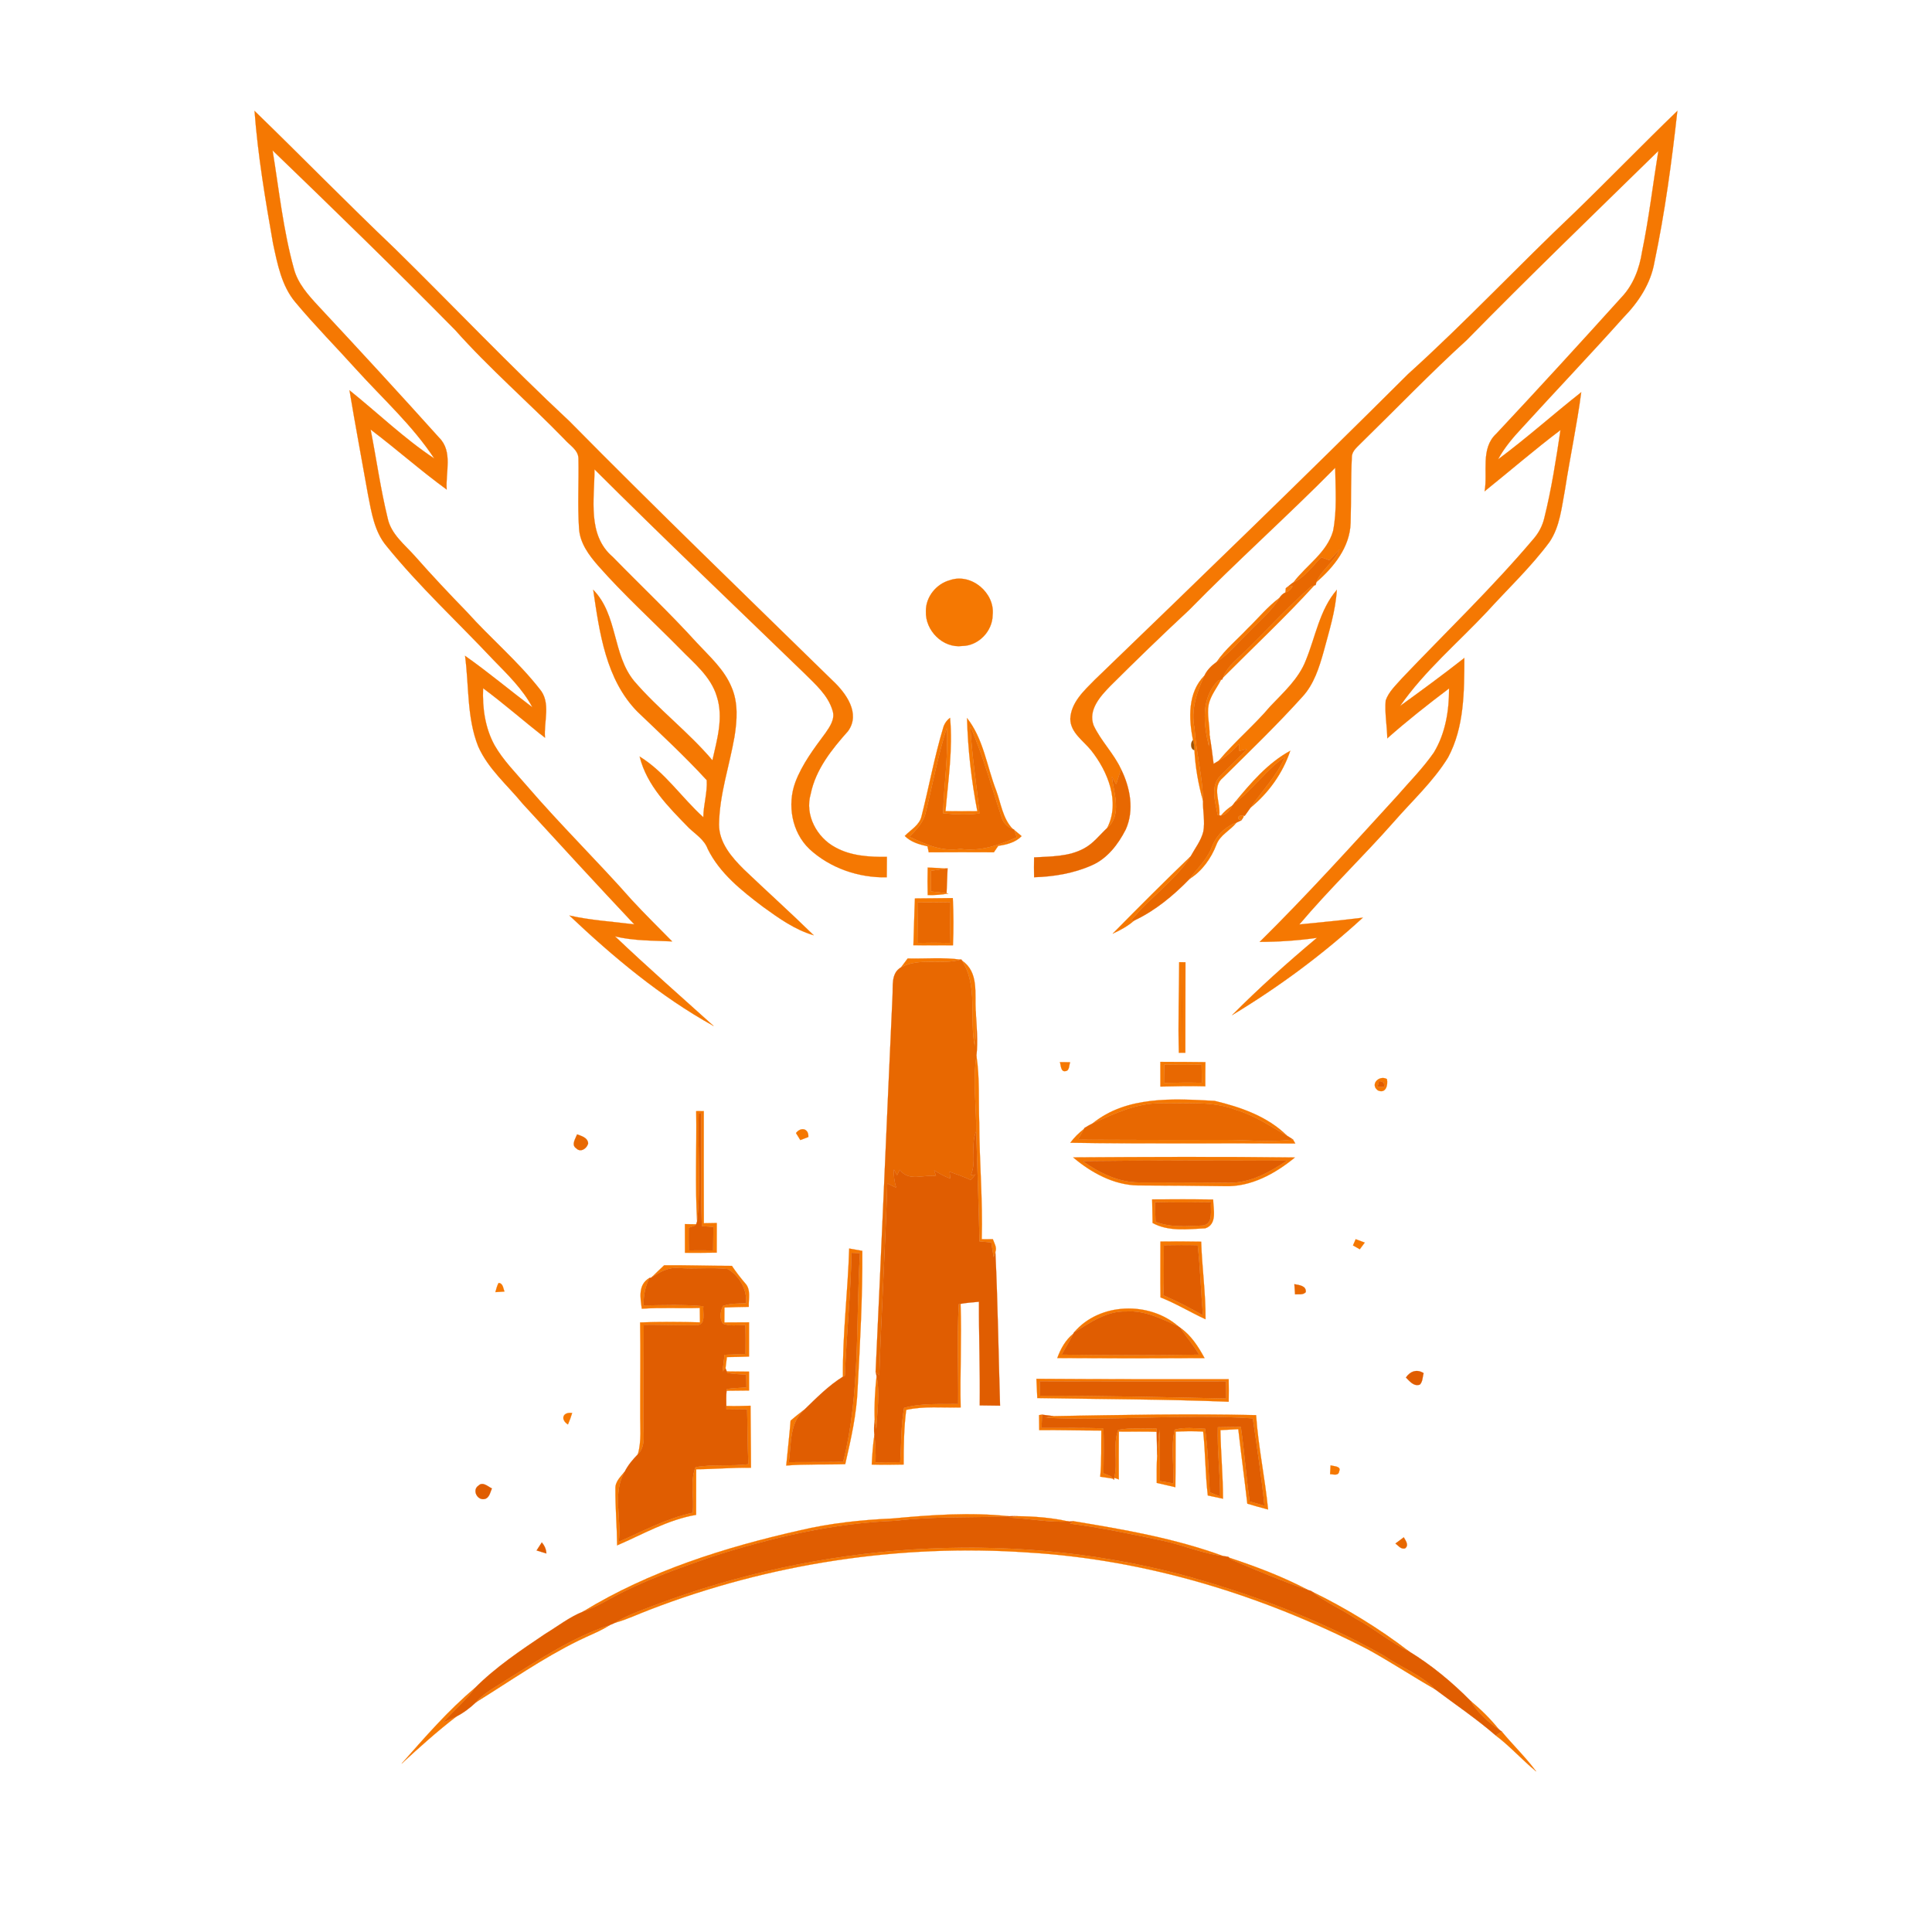 <?xml version="1.0" encoding="UTF-8" ?>
<!DOCTYPE svg PUBLIC "-//W3C//DTD SVG 1.1//EN" "http://www.w3.org/Graphics/SVG/1.1/DTD/svg11.dtd">
<svg width="1024pt" height="1024pt" viewBox="0 0 1024 1024" version="1.1" xmlns="http://www.w3.org/2000/svg">
<g id="#050603ff">
</g>
<g id="#f57802ff">
<path fill="#f57802" stroke="#f57802" stroke-width="0.094" opacity="1.00" d=" M 134.91 58.78 C 159.83 82.96 184.09 107.81 209.25 131.75 C 240.19 162.14 270.05 193.64 301.77 223.23 C 347.63 269.71 394.62 315.06 441.29 360.71 C 448.30 367.25 456.30 378.08 449.48 387.50 C 440.85 397.21 432.33 407.75 429.68 420.84 C 426.43 431.89 432.92 443.95 442.80 449.14 C 451.09 453.73 460.81 454.25 470.08 454.17 C 470.05 457.78 470.03 461.38 470.00 464.99 C 455.09 465.31 439.98 460.14 428.98 449.96 C 419.67 441.06 417.15 426.51 421.54 414.61 C 425.18 404.97 431.47 396.68 437.55 388.48 C 439.90 385.09 442.71 381.02 441.30 376.69 C 438.90 368.42 432.09 362.65 426.23 356.77 C 389.12 320.83 351.67 285.23 315.09 248.75 C 315.12 264.46 311.12 283.59 324.77 295.17 C 339.58 310.37 355.05 324.93 369.31 340.66 C 376.10 347.96 383.90 354.85 387.76 364.28 C 391.33 372.52 390.68 381.79 389.30 390.44 C 386.61 405.94 381.31 421.10 381.10 436.96 C 381.06 446.60 387.78 454.36 394.24 460.77 C 406.51 472.49 419.15 483.84 431.28 495.71 C 421.28 492.80 412.72 486.63 404.38 480.61 C 393.12 472.08 381.48 462.90 375.11 449.94 C 373.31 445.04 368.76 442.26 365.16 438.83 C 354.46 427.87 342.80 416.37 339.03 400.99 C 352.48 409.25 361.21 422.74 372.78 433.15 C 372.84 426.55 375.00 420.07 374.58 413.50 C 362.96 400.84 350.25 389.09 337.83 377.18 C 321.09 360.13 317.74 335.19 314.42 312.61 C 327.47 325.86 324.54 346.85 336.06 360.92 C 348.90 375.92 364.83 387.88 377.60 402.97 C 380.07 391.94 383.55 380.33 379.93 369.13 C 376.76 358.47 367.71 351.40 360.29 343.72 C 345.91 329.12 330.69 315.34 317.13 299.95 C 312.17 294.31 307.33 287.80 306.90 280.01 C 306.08 267.70 306.85 255.35 306.59 243.03 C 306.53 238.42 301.87 235.97 299.19 232.82 C 280.13 213.21 259.37 195.31 241.19 174.85 C 209.45 142.63 177.02 111.10 144.47 79.71 C 147.88 100.64 150.08 121.85 155.74 142.34 C 157.78 150.22 163.36 156.41 168.76 162.23 C 190.31 185.34 211.73 208.58 232.84 232.08 C 240.09 239.34 236.10 250.40 236.76 259.47 C 222.91 249.42 210.11 237.97 196.44 227.67 C 199.50 243.26 201.67 259.04 205.43 274.48 C 207.18 283.14 214.53 288.64 220.06 294.91 C 228.94 305.00 238.17 314.78 247.54 324.42 C 260.00 338.30 274.40 350.38 285.93 365.07 C 292.23 372.30 288.12 382.43 288.86 391.01 C 277.83 382.37 267.30 373.12 256.05 364.76 C 255.62 375.08 257.08 385.77 262.10 394.94 C 266.69 402.99 273.33 409.59 279.32 416.60 C 297.17 437.37 316.79 456.52 334.90 477.06 C 341.82 484.55 349.11 491.70 356.25 498.97 C 346.15 498.46 335.86 498.73 325.98 496.28 C 343.04 512.51 360.74 528.05 378.23 543.80 C 350.06 528.19 325.15 507.32 301.82 485.26 C 313.12 487.80 324.72 488.47 336.18 489.94 C 316.29 468.80 296.64 447.41 277.03 426.00 C 268.93 416.11 258.72 407.52 253.46 395.62 C 247.39 380.35 248.64 363.61 246.49 347.60 C 258.75 356.21 270.22 365.87 282.17 374.88 C 277.01 365.13 268.96 357.44 261.36 349.61 C 242.47 329.53 222.12 310.76 204.76 289.29 C 198.40 281.64 196.90 271.52 195.03 262.07 C 191.78 243.67 188.30 225.30 185.24 206.87 C 200.24 218.87 214.13 232.38 230.18 243.02 C 218.68 225.55 202.98 211.40 189.00 195.98 C 178.27 184.06 166.97 172.65 156.68 160.34 C 149.25 151.60 147.08 139.98 144.73 129.09 C 140.63 105.80 136.68 82.38 134.91 58.78 Z" />
<path fill="#f57802" stroke="#f57802" stroke-width="0.094" opacity="1.00" d=" M 834.58 112.63 C 852.91 94.86 870.68 76.51 889.04 58.77 C 886.06 85.63 882.45 112.53 876.87 138.99 C 874.90 150.45 868.33 160.25 860.34 168.42 C 842.74 188.10 824.53 207.22 806.74 226.73 C 801.94 231.87 797.34 237.27 793.99 243.48 C 809.16 232.23 823.25 219.58 838.09 207.89 C 835.83 225.12 832.16 242.12 829.51 259.29 C 827.70 268.80 826.84 279.04 821.26 287.28 C 811.41 300.58 799.31 311.94 788.21 324.16 C 772.71 340.70 755.09 355.49 742.08 374.19 C 753.56 365.88 765.00 357.49 776.14 348.73 C 776.06 366.54 776.15 385.41 767.47 401.52 C 759.63 414.26 748.46 424.44 738.70 435.66 C 722.41 454.12 704.56 471.17 688.69 489.98 C 699.91 488.92 711.12 487.74 722.31 486.39 C 701.07 505.90 677.71 523.18 653.02 538.06 C 667.32 523.67 682.45 510.11 698.00 497.08 C 687.96 498.51 677.81 499.20 667.67 499.22 C 692.77 474.44 716.43 448.24 740.22 422.21 C 746.88 414.52 754.13 407.28 759.94 398.91 C 766.12 388.78 768.09 376.59 768.04 364.88 C 756.84 373.34 745.81 382.01 735.30 391.33 C 735.17 384.65 733.87 377.97 734.44 371.30 C 736.07 366.52 740.04 363.03 743.26 359.30 C 766.52 334.87 790.93 311.48 812.73 285.70 C 815.54 282.51 817.55 278.67 818.52 274.53 C 822.34 259.19 824.75 243.56 827.09 227.94 C 813.34 238.32 800.31 249.60 786.88 260.38 C 788.64 250.28 784.60 237.74 793.00 229.95 C 815.40 206.03 837.52 181.85 859.48 157.53 C 865.73 150.94 868.95 142.26 870.33 133.41 C 873.97 115.73 876.07 97.79 878.96 79.98 C 844.94 113.28 810.65 146.32 777.32 180.31 C 758.14 197.76 740.17 216.50 721.61 234.61 C 719.57 236.81 716.62 238.83 716.51 242.12 C 715.94 253.76 716.19 265.44 715.85 277.09 C 715.54 289.86 706.98 300.58 697.71 308.54 C 700.48 301.81 707.29 297.87 710.10 291.09 C 708.25 293.01 706.43 294.96 704.63 296.93 C 703.17 296.41 701.71 295.88 700.26 295.36 C 695.65 300.09 691.70 305.81 685.55 308.68 C 692.45 299.56 703.29 292.94 706.56 281.44 C 708.73 270.43 707.81 259.07 707.69 247.92 C 682.38 273.55 655.48 297.54 630.28 323.28 C 616.14 336.43 602.25 349.87 588.57 363.51 C 583.25 368.98 576.60 376.20 579.63 384.47 C 583.52 392.77 590.33 399.33 594.18 407.69 C 593.28 410.35 592.43 413.04 591.61 415.73 C 590.82 414.33 590.04 412.94 589.26 411.56 C 590.39 420.37 594.83 432.02 586.84 438.82 C 593.86 425.11 587.17 408.84 578.31 397.68 C 574.16 392.56 567.36 388.28 567.28 381.01 C 567.67 372.30 574.57 366.07 580.28 360.28 C 635.93 306.61 691.52 252.86 746.30 198.28 C 776.74 170.79 804.80 140.82 834.58 112.63 Z" />
<path fill="#f57802" stroke="#f57802" stroke-width="0.094" opacity="1.00" d=" M 503.41 307.53 C 514.76 303.52 527.43 314.25 526.13 325.96 C 526.05 334.56 518.65 342.29 509.99 342.39 C 499.70 343.69 490.33 334.15 490.74 324.01 C 490.61 316.44 496.19 309.50 503.41 307.53 Z" />
<path fill="#f57802" stroke="#f57802" stroke-width="0.094" opacity="1.00" d=" M 681.50 311.83 C 682.57 311.07 683.87 310.73 685.15 310.50 C 684.51 312.24 683.01 313.41 681.31 314.02 C 681.36 313.48 681.45 312.38 681.50 311.83 Z" />
<path fill="#f57802" stroke="#f57802" stroke-width="0.094" opacity="1.00" d=" M 695.16 310.69 C 695.52 310.59 696.22 310.39 696.57 310.29 C 681.16 327.22 664.37 342.91 648.22 359.14 C 649.97 354.33 653.89 350.92 657.50 347.51 C 670.24 335.44 681.88 322.11 695.16 310.69 Z" />
<path fill="#f57802" stroke="#f57802" stroke-width="0.094" opacity="1.00" d=" M 692.10 350.06 C 697.27 337.49 699.40 323.23 708.54 312.64 C 707.88 323.89 704.39 334.68 701.52 345.50 C 699.14 353.94 696.39 362.71 690.31 369.28 C 676.89 384.17 662.44 398.09 648.19 412.18 C 642.05 417.13 647.05 425.54 646.25 432.11 L 645.36 431.86 C 644.13 425.11 641.25 416.45 647.01 410.99 C 651.59 406.26 656.42 401.79 660.97 397.04 C 659.59 397.36 658.22 397.70 656.85 398.03 C 656.82 396.75 656.81 395.48 656.80 394.21 C 653.60 397.69 650.09 400.95 645.93 403.24 C 654.43 393.06 664.71 384.50 673.28 374.35 C 680.31 366.93 688.31 359.82 692.10 350.06 Z" />
<path fill="#f57802" stroke="#f57802" stroke-width="0.094" opacity="1.00" d=" M 661.20 333.19 C 666.84 327.77 671.81 321.58 678.13 316.90 C 674.02 323.98 667.47 329.05 661.94 334.94 C 656.35 340.35 651.44 346.56 644.85 350.83 C 649.38 344.15 655.72 339.04 661.20 333.19 Z" />
<path fill="#f57802" stroke="#f57802" stroke-width="0.094" opacity="1.00" d=" M 632.34 392.31 C 630.00 380.87 629.46 367.05 638.35 358.13 C 634.26 366.77 631.10 376.31 633.13 385.94 C 633.91 398.87 637.47 411.49 637.63 424.43 C 635.12 415.68 633.56 406.61 633.07 397.52 C 633.09 395.75 632.80 394.00 632.34 392.31 Z" />
<path fill="#f57802" stroke="#f57802" stroke-width="0.094" opacity="1.00" d=" M 645.97 360.52 C 646.27 360.46 646.87 360.35 647.18 360.29 C 644.96 364.64 641.67 368.55 640.62 373.41 C 639.57 378.87 641.28 384.35 641.09 389.83 C 641.01 391.76 640.88 393.70 640.76 395.63 C 637.88 383.99 636.27 369.54 645.97 360.52 Z" />
<path fill="#f57802" stroke="#f57802" stroke-width="0.094" opacity="1.00" d=" M 499.86 385.93 C 500.42 383.73 501.73 381.82 503.55 380.47 C 505.09 396.99 502.53 413.50 501.15 429.94 C 506.77 430.01 512.38 430.00 518.00 429.95 C 514.87 413.69 513.00 397.16 512.55 380.61 C 521.27 391.61 523.04 406.25 528.03 419.07 C 530.55 425.95 531.46 433.79 536.71 439.31 C 533.84 438.27 531.62 436.06 530.85 433.07 C 525.51 417.00 521.06 400.58 514.31 385.01 C 515.04 400.48 517.65 415.76 519.12 431.15 C 512.72 431.92 506.25 431.72 499.86 431.05 C 500.28 415.93 502.67 400.89 501.83 385.74 C 497.10 400.43 494.36 415.64 490.65 430.60 C 489.52 435.87 485.69 439.82 482.02 443.50 C 490.52 447.55 499.29 451.54 509.01 449.92 C 519.56 451.46 529.43 447.97 538.91 443.80 C 538.46 442.50 538.02 441.21 537.56 439.92 C 538.89 440.97 540.18 442.06 541.47 443.17 C 538.19 446.53 533.58 447.67 529.09 448.31 C 528.30 449.44 527.53 450.58 526.77 451.73 C 515.26 451.68 503.76 451.66 492.26 451.75 C 492.03 450.68 491.81 449.62 491.59 448.56 C 487.23 447.60 482.78 446.32 479.55 443.07 C 482.75 439.75 487.48 437.31 488.49 432.43 C 492.40 416.97 495.26 401.22 499.86 385.93 Z" />
<path fill="#f57802" stroke="#f57802" stroke-width="0.094" opacity="1.00" d=" M 654.37 425.41 C 662.87 415.10 671.94 404.41 683.86 397.94 C 679.95 409.69 672.38 420.28 662.81 428.08 C 669.00 419.16 676.72 411.25 681.09 401.14 C 670.90 407.83 664.34 418.52 654.37 425.41 Z" />
<path fill="#f57802" stroke="#f57802" stroke-width="0.094" opacity="1.00" d=" M 647.11 432.29 C 648.84 430.23 650.88 428.44 653.14 426.97 C 651.90 429.49 649.96 431.68 647.11 432.29 Z" />
<path fill="#f57802" stroke="#f57802" stroke-width="0.094" opacity="1.00" d=" M 659.14 432.87 C 656.73 437.08 654.18 431.56 658.93 432.38 L 659.14 432.87 Z" />
<path fill="#f57802" stroke="#f57802" stroke-width="0.094" opacity="1.00" d=" M 641.86 450.09 C 644.06 443.63 648.80 438.33 655.31 436.04 C 652.04 440.19 646.59 442.53 644.72 447.73 C 641.90 454.94 637.19 461.62 630.56 465.78 C 634.32 460.55 639.23 456.07 641.86 450.09 Z" />
<path fill="#f57802" stroke="#f57802" stroke-width="0.094" opacity="1.00" d=" M 589.75 494.85 C 603.36 481.04 617.07 467.28 631.07 453.87 C 622.58 467.15 608.84 476.02 599.13 488.36 C 599.63 488.24 600.63 488.01 601.13 487.90 C 597.77 490.86 593.81 493.02 589.75 494.85 Z" />
<path fill="#f57802" stroke="#f57802" stroke-width="0.094" opacity="1.00" d=" M 491.71 459.84 C 494.94 459.95 498.17 460.10 501.40 460.34 C 498.70 460.78 496.00 461.19 493.31 461.58 C 493.29 465.21 493.28 468.84 493.29 472.48 C 496.09 472.75 498.90 473.06 501.70 473.44 L 502.64 473.57 C 499.03 474.24 495.37 474.47 491.71 474.41 C 491.56 469.55 491.58 464.69 491.71 459.84 Z" />
<path fill="#f57802" stroke="#f57802" stroke-width="0.094" opacity="1.00" d=" M 484.93 476.19 C 491.62 476.19 498.31 476.02 505.01 475.99 C 505.42 484.33 505.46 492.68 505.09 501.02 C 498.10 501.06 491.10 501.05 484.12 501.00 C 484.45 492.73 484.55 484.45 484.93 476.19 M 486.26 478.28 C 486.37 485.43 486.37 492.59 486.26 499.75 C 492.09 499.62 497.93 499.62 503.77 499.76 C 503.60 492.56 503.62 485.35 503.75 478.15 C 497.92 478.23 492.09 478.30 486.26 478.28 Z" />
<path fill="#f57802" stroke="#f57802" stroke-width="0.094" opacity="1.00" d=" M 481.09 508.01 C 490.44 508.25 499.85 507.30 509.15 508.63 C 498.78 511.57 487.34 507.37 477.57 512.71 C 478.74 511.14 479.91 509.57 481.09 508.01 Z" />
<path fill="#f57802" stroke="#f57802" stroke-width="0.094" opacity="1.00" d=" M 509.92 509.19 C 518.93 515.26 516.54 526.63 517.15 535.90 C 517.38 542.12 517.32 548.36 516.67 554.57 C 513.63 539.58 518.53 522.78 509.92 509.19 Z" />
<path fill="#f57802" stroke="#f57802" stroke-width="0.094" opacity="1.00" d=" M 624.99 509.98 C 625.82 509.98 627.49 509.99 628.32 510.00 C 628.32 525.99 628.27 541.99 628.26 557.99 C 627.40 557.99 625.68 558.00 624.82 558.00 C 624.35 541.99 624.93 525.98 624.99 509.98 M 626.52 557.23 C 626.77 542.08 626.76 526.92 626.52 511.78 C 626.20 526.92 626.21 542.08 626.52 557.23 Z" />
<path fill="#f57802" stroke="#f57802" stroke-width="0.094" opacity="1.00" d=" M 517.39 599.60 C 517.53 586.26 515.46 572.85 517.54 559.59 C 519.32 571.29 518.58 583.20 519.01 595.00 C 519.07 615.61 520.94 636.18 520.34 656.79 C 522.30 656.80 524.26 656.80 526.22 656.81 C 526.99 658.94 528.50 661.20 527.56 663.53 C 527.26 664.46 526.96 665.39 526.65 666.33 C 526.19 663.73 525.78 661.13 525.39 658.53 C 523.30 658.33 521.21 658.13 519.14 657.94 C 518.71 638.49 518.00 619.05 517.39 599.60 Z" />
<path fill="#f57802" stroke="#f57802" stroke-width="0.094" opacity="1.00" d=" M 561.78 562.96 C 563.58 562.94 565.38 562.97 567.19 563.03 C 566.58 564.51 566.90 567.46 564.85 567.69 C 562.18 568.34 562.35 564.62 561.78 562.96 Z" />
<path fill="#f57802" stroke="#f57802" stroke-width="0.094" opacity="1.00" d=" M 615.02 562.82 C 622.98 562.81 630.94 562.84 638.90 562.95 C 638.83 567.22 638.82 571.49 638.83 575.76 C 630.90 575.56 622.96 575.72 615.04 575.91 C 615.01 571.55 615.01 567.18 615.02 562.82 M 617.05 564.25 C 617.01 567.49 616.97 570.73 616.94 573.97 C 623.64 573.78 630.34 573.74 637.04 573.88 C 636.98 570.67 636.91 567.46 636.86 564.26 C 630.25 564.37 623.65 564.37 617.05 564.25 Z" />
<path fill="#f57802" stroke="#f57802" stroke-width="0.094" opacity="1.00" d=" M 730.28 577.91 C 725.95 574.70 731.06 569.64 735.10 571.93 C 735.77 575.12 734.46 579.88 730.28 577.91 M 730.96 572.91 C 730.67 573.95 730.40 575.00 730.13 576.06 C 731.37 576.09 732.62 576.12 733.88 576.15 C 733.75 575.55 733.49 574.33 733.36 573.72 C 732.76 573.52 731.56 573.11 730.96 572.91 Z" />
<path fill="#f57802" stroke="#f57802" stroke-width="0.094" opacity="1.00" d=" M 579.12 595.42 C 597.18 580.76 621.95 582.30 643.77 583.49 C 657.50 586.76 671.91 591.75 682.09 601.91 C 673.48 597.01 665.21 591.32 655.62 588.44 C 642.78 583.27 628.75 585.08 615.27 584.73 C 602.37 584.61 590.59 590.23 579.12 595.42 Z" />
<path fill="#f57802" stroke="#f57802" stroke-width="0.094" opacity="1.00" d=" M 369.00 588.91 C 370.33 588.91 371.67 588.93 373.02 588.95 C 373.04 608.75 372.95 628.55 373.05 648.34 C 375.33 648.32 377.62 648.27 379.91 648.22 C 379.90 653.46 379.89 658.69 379.88 663.92 C 374.26 664.03 368.65 664.03 363.04 664.00 C 363.07 658.93 363.05 653.87 363.01 648.80 C 364.99 648.83 366.98 648.87 368.97 648.90 L 368.51 649.54 C 367.35 649.95 366.20 650.34 365.04 650.73 C 364.98 654.73 365.02 658.73 365.09 662.73 C 369.38 662.69 373.66 662.70 377.96 662.74 C 378.00 658.59 378.05 654.44 378.10 650.30 C 376.06 650.15 374.02 650.01 371.98 649.87 C 371.27 629.98 371.85 610.07 371.66 590.17 C 371.33 590.17 370.66 590.18 370.33 590.19 C 369.73 609.25 371.60 628.46 369.47 647.42 C 368.37 627.95 369.30 608.41 369.00 588.91 Z" />
<path fill="#f57802" stroke="#f57802" stroke-width="0.094" opacity="1.00" d=" M 421.90 600.54 C 424.42 597.21 428.68 598.02 428.45 602.63 C 427.02 603.16 425.60 603.70 424.18 604.25 C 423.42 603.00 422.66 601.76 421.90 600.54 Z" />
<path fill="#f57802" stroke="#f57802" stroke-width="0.094" opacity="1.00" d=" M 567.30 605.68 C 569.33 602.92 571.79 600.51 574.49 598.40 C 573.46 600.29 572.41 602.17 571.34 604.05 C 596.90 604.14 622.46 604.25 648.02 604.15 C 660.45 604.08 672.93 605.60 685.32 603.97 C 685.62 604.50 686.22 605.56 686.52 606.08 C 646.79 605.81 607.02 606.34 567.30 605.68 Z" />
<path fill="#f57802" stroke="#f57802" stroke-width="0.094" opacity="1.00" d=" M 568.79 613.44 C 607.96 613.21 647.14 613.00 686.31 613.49 C 675.86 622.09 662.97 629.19 649.05 628.68 C 633.69 628.43 618.34 628.38 602.99 628.30 C 590.16 628.03 578.39 621.52 568.79 613.44 M 573.79 615.41 C 582.63 621.62 592.91 626.79 603.96 626.70 C 619.66 626.79 635.35 626.68 651.05 626.88 C 662.52 627.18 672.85 621.31 682.12 615.18 C 646.01 615.13 609.90 614.98 573.79 615.41 Z" />
<path fill="#f57802" stroke="#f57802" stroke-width="0.094" opacity="1.00" d=" M 610.66 635.71 C 621.44 635.64 632.22 635.61 642.99 635.77 C 643.10 640.92 645.30 648.92 638.78 651.04 C 629.50 651.46 619.39 652.88 610.90 648.19 C 610.81 644.02 610.70 639.87 610.66 635.71 M 612.15 637.15 C 612.27 640.62 612.38 644.10 612.47 647.58 C 620.50 650.72 629.32 649.91 637.74 649.52 C 643.34 648.49 641.43 641.27 641.85 637.20 C 631.95 637.32 622.05 637.41 612.15 637.15 Z" />
<path fill="#f57802" stroke="#f57802" stroke-width="0.094" opacity="1.00" d=" M 718.54 656.81 C 720.14 657.38 721.74 657.97 723.34 658.60 C 722.46 659.77 721.57 660.94 720.70 662.13 C 719.50 661.44 718.31 660.76 717.12 660.09 C 717.58 658.99 718.06 657.89 718.54 656.81 Z" />
<path fill="#f57802" stroke="#f57802" stroke-width="0.094" opacity="1.00" d=" M 615.06 658.05 C 622.26 657.97 629.45 657.97 636.65 658.11 C 637.06 671.83 639.08 685.48 638.96 699.23 C 630.91 695.54 623.34 690.88 615.10 687.64 C 614.93 677.77 615.11 667.91 615.06 658.05 M 616.88 660.00 C 616.67 668.83 617.14 677.67 616.54 686.50 C 623.77 689.59 630.73 693.26 637.58 697.12 C 636.50 684.76 636.19 672.34 634.80 659.99 C 628.83 659.85 622.85 659.90 616.88 660.00 Z" />
<path fill="#f57802" stroke="#f57802" stroke-width="0.094" opacity="1.00" d=" M 450.09 661.75 C 452.40 662.15 454.72 662.57 457.04 662.99 C 457.20 687.36 455.86 711.70 454.55 736.03 C 454.04 749.58 451.01 762.86 447.98 776.03 C 437.56 776.39 427.12 775.91 416.72 776.76 C 417.47 768.82 418.41 760.90 419.04 752.96 C 421.38 750.92 423.80 748.98 426.31 747.16 C 418.23 754.17 419.49 765.39 418.08 774.96 C 427.69 774.92 437.29 774.93 446.90 774.82 C 456.00 738.66 453.55 701.11 455.78 664.21 C 454.29 664.14 452.80 664.07 451.32 664.01 C 450.91 685.74 448.66 707.39 447.80 729.10 C 447.54 729.25 447.02 729.53 446.76 729.67 C 446.58 706.98 449.40 684.41 450.09 661.75 Z" />
<path fill="#f57802" stroke="#f57802" stroke-width="0.094" opacity="1.00" d=" M 345.30 677.09 C 347.51 674.91 349.75 672.75 352.02 670.63 C 363.99 670.52 375.96 670.94 387.93 670.94 C 390.05 674.15 392.42 677.18 394.91 680.12 C 398.16 683.45 396.66 688.49 396.87 692.65 C 392.57 692.67 388.27 692.84 383.98 693.01 C 383.96 695.64 383.94 698.28 383.93 700.93 C 388.28 700.88 392.64 700.86 397.00 700.86 C 396.97 706.91 396.97 712.95 396.99 719.00 C 393.08 719.13 389.17 719.26 385.26 719.29 C 385.04 721.26 384.80 723.23 384.53 725.21 C 384.00 725.75 383.47 726.29 382.95 726.85 C 383.30 723.91 383.66 720.97 384.03 718.04 C 387.73 717.89 391.43 717.74 395.13 717.62 C 395.21 712.50 395.19 707.39 395.08 702.28 C 391.18 702.27 387.05 703.07 383.31 701.63 C 381.13 699.11 381.82 695.01 383.17 692.19 C 387.09 690.71 391.37 690.96 395.49 690.72 C 395.94 683.47 391.94 676.09 385.63 672.61 C 377.12 671.62 368.49 672.71 359.94 672.07 C 354.50 671.48 349.64 674.18 345.30 677.09 Z" />
<path fill="#f57802" stroke="#f57802" stroke-width="0.094" opacity="1.00" d=" M 340.17 693.64 C 339.39 687.83 338.10 680.88 344.16 677.39 C 341.97 681.90 340.98 686.87 341.13 691.89 C 351.69 691.78 362.28 691.31 372.81 692.32 C 372.36 695.54 374.43 702.22 369.45 702.33 C 360.04 702.51 350.62 702.08 341.21 702.15 C 341.18 719.77 340.93 737.38 341.03 755.00 C 340.93 760.29 342.36 766.68 338.08 770.80 C 340.12 763.69 339.23 756.27 339.34 749.00 C 339.28 732.98 339.56 716.95 339.28 700.92 C 349.85 700.53 360.43 700.60 371.00 700.88 C 370.97 698.33 370.94 695.78 370.91 693.24 C 360.67 693.54 350.40 692.95 340.17 693.64 Z" />
<path fill="#f57802" stroke="#f57802" stroke-width="0.094" opacity="1.00" d=" M 264.25 680.00 C 266.63 680.13 266.68 682.83 267.35 684.54 C 265.76 684.65 264.17 684.76 262.57 684.86 C 263.03 683.20 263.43 681.52 264.25 680.00 Z" />
<path fill="#f57802" stroke="#f57802" stroke-width="0.094" opacity="1.00" d=" M 508.17 691.26 L 509.12 691.07 C 509.76 709.37 508.76 727.67 509.17 745.98 C 499.54 746.19 489.79 745.17 480.31 747.27 C 479.08 756.87 478.95 766.56 478.95 776.23 C 473.31 776.36 467.68 776.40 462.04 776.25 C 462.32 771.02 462.66 765.78 463.43 760.60 C 464.02 765.39 464.22 770.23 464.07 775.06 C 468.41 775.03 472.75 775.01 477.09 774.96 C 477.80 765.37 477.45 755.70 479.17 746.20 C 488.51 743.56 498.25 744.33 507.83 744.13 C 508.01 726.51 507.14 708.84 508.17 691.26 Z" />
<path fill="#f57802" stroke="#f57802" stroke-width="0.094" opacity="1.00" d=" M 569.23 706.23 C 582.74 690.26 609.20 689.56 624.65 703.07 C 615.87 699.15 606.93 694.42 596.99 695.12 C 586.50 694.76 577.74 701.03 569.23 706.23 Z" />
<path fill="#f57802" stroke="#f57802" stroke-width="0.094" opacity="1.00" d=" M 635.55 717.98 C 632.57 712.95 628.75 708.53 625.49 703.70 C 631.28 707.70 635.13 713.74 638.43 719.82 C 612.42 719.97 586.40 719.96 560.39 719.79 C 562.16 714.88 564.76 710.19 568.89 706.88 C 566.95 710.64 564.83 714.31 562.70 717.98 C 586.98 718.32 611.27 718.41 635.55 717.98 Z" />
<path fill="#f57802" stroke="#f57802" stroke-width="0.094" opacity="1.00" d=" M 385.22 726.90 C 389.14 726.97 393.07 726.97 397.00 726.98 C 397.00 730.32 397.00 733.66 397.01 737.00 C 393.04 737.05 389.07 737.09 385.10 737.12 L 385.21 736.17 C 388.66 735.73 392.13 735.56 395.61 735.36 C 395.57 733.09 395.54 730.84 395.52 728.58 C 392.20 728.40 388.86 728.24 385.57 727.70 L 385.22 726.90 Z" />
<path fill="#f57802" stroke="#f57802" stroke-width="0.094" opacity="1.00" d=" M 464.60 729.37 C 466.49 738.61 464.87 748.10 464.46 757.42 C 464.16 755.86 463.86 754.30 463.62 752.75 C 463.31 744.96 463.77 737.12 464.60 729.37 Z" />
<path fill="#f57802" stroke="#f57802" stroke-width="0.094" opacity="1.00" d=" M 549.32 730.80 C 583.28 731.04 617.25 731.00 651.22 730.99 C 651.29 734.97 651.32 738.96 651.23 742.95 C 617.44 741.59 583.60 741.58 549.79 740.99 C 549.65 737.59 549.51 734.19 549.32 730.80 M 551.06 732.12 C 551.13 734.66 551.22 737.21 551.31 739.75 C 584.19 739.76 617.06 740.49 649.92 741.23 C 649.87 738.19 649.82 735.17 649.79 732.15 C 616.88 732.19 583.97 732.17 551.06 732.12 Z" />
<path fill="#f57802" stroke="#f57802" stroke-width="0.094" opacity="1.00" d=" M 384.96 745.17 C 389.24 745.33 393.52 745.23 397.80 745.07 C 397.83 756.03 398.05 766.99 398.03 777.95 C 388.34 777.78 378.68 778.68 368.99 778.74 C 368.95 786.79 368.94 794.84 368.96 802.90 C 354.04 805.43 340.83 813.16 327.10 819.07 C 327.00 809.04 326.11 799.02 326.18 788.99 C 326.03 785.28 328.95 782.64 331.11 780.01 C 324.44 791.32 329.57 804.84 327.95 817.16 C 340.80 811.56 353.27 804.74 367.10 801.80 C 368.09 793.81 365.57 785.18 368.66 777.62 C 377.87 775.99 387.35 777.22 396.65 776.06 C 396.19 766.36 396.24 756.66 395.97 746.96 C 392.31 746.98 388.65 747.01 384.99 747.07 C 384.98 746.60 384.97 745.65 384.96 745.17 Z" />
<path fill="#f57802" stroke="#f57802" stroke-width="0.094" opacity="1.00" d=" M 301.02 754.99 C 296.87 752.34 298.28 748.22 303.25 748.93 C 302.63 750.99 301.89 753.01 301.02 754.99 Z" />
<path fill="#f57802" stroke="#f57802" stroke-width="0.094" opacity="1.00" d=" M 550.72 750.04 L 552.32 749.80 C 552.24 752.13 552.15 754.46 552.06 756.80 C 562.99 756.87 573.92 756.69 584.85 757.02 C 585.15 764.97 584.95 772.92 584.88 780.87 C 586.23 781.39 587.59 781.92 588.90 782.55 C 589.15 782.84 589.64 783.41 589.88 783.70 C 587.63 783.34 585.39 783.01 583.14 782.69 C 583.92 774.55 583.59 766.38 583.73 758.22 C 572.76 758.21 561.78 757.90 550.81 758.00 C 550.78 755.34 550.75 752.68 550.72 750.04 Z" />
<path fill="#f57802" stroke="#f57802" stroke-width="0.094" opacity="1.00" d=" M 558.28 750.58 C 594.08 749.96 629.94 749.22 665.76 750.05 C 666.89 766.84 670.49 783.33 672.10 800.06 C 668.41 799.10 664.74 798.07 661.10 796.97 C 659.60 783.79 657.82 770.65 656.32 757.47 C 653.16 757.68 650.00 757.85 646.85 758.00 C 647.03 770.13 648.22 782.22 648.21 794.35 C 645.53 793.76 642.85 793.17 640.17 792.62 C 638.80 781.38 638.93 770.02 637.71 758.77 C 632.84 758.48 627.96 758.54 623.10 758.79 C 623.04 768.60 623.12 778.42 622.97 788.24 C 619.67 787.49 616.38 786.72 613.09 785.96 C 613.07 781.10 613.01 776.22 613.32 771.37 C 613.63 766.78 614.06 762.20 614.53 757.64 C 614.99 766.75 614.55 775.87 614.81 784.99 C 617.17 785.39 619.55 785.81 621.92 786.22 C 622.27 776.74 620.46 767.05 622.63 757.72 C 627.88 756.32 633.37 757.01 638.72 757.25 C 640.28 768.40 640.53 779.68 641.21 790.91 C 643.03 791.65 644.85 792.40 646.68 793.16 C 646.73 780.91 645.07 768.71 645.46 756.45 C 649.52 756.36 653.59 756.30 657.67 756.29 C 659.59 769.42 660.50 782.67 662.35 795.81 C 664.95 796.56 667.56 797.30 670.18 798.03 C 668.58 782.56 666.24 767.17 664.01 751.78 C 627.31 749.29 590.49 753.25 553.78 751.42 C 555.27 751.11 556.77 750.82 558.28 750.58 Z" />
<path fill="#f57802" stroke="#f57802" stroke-width="0.094" opacity="1.00" d=" M 592.67 757.87 C 599.35 756.51 606.23 757.40 612.99 757.07 C 613.00 757.53 613.02 758.44 613.04 758.89 C 606.36 758.62 599.69 758.86 593.01 758.78 C 592.99 767.22 592.90 775.67 592.99 784.12 C 592.38 783.91 591.18 783.48 590.57 783.27 C 592.69 774.92 589.61 765.97 592.67 757.87 Z" />
<path fill="#f57802" stroke="#f57802" stroke-width="0.094" opacity="1.00" d=" M 705.24 776.69 C 706.94 777.17 711.05 777.09 709.78 779.84 C 709.45 782.39 706.68 781.39 704.96 781.31 C 705.04 779.76 705.14 778.22 705.24 776.69 Z" />
<path fill="#f57802" stroke="#f57802" stroke-width="0.094" opacity="1.00" d=" M 473.11 804.83 C 493.55 802.92 514.27 801.46 534.74 803.64 C 514.84 804.57 494.85 803.57 475.02 806.02 C 441.64 807.22 408.90 814.98 377.21 825.12 C 358.61 831.57 339.96 838.18 322.68 847.74 C 318.29 850.26 313.73 852.45 308.98 854.20 C 344.11 832.69 384.03 820.14 424.01 811.11 C 440.10 807.31 456.61 805.57 473.11 804.83 Z" />
<path fill="#f57802" stroke="#f57802" stroke-width="0.094" opacity="1.00" d=" M 534.64 804.36 C 536.14 804.08 537.64 803.81 539.16 803.61 C 548.29 803.71 557.51 804.40 566.43 806.44 C 555.79 807.05 545.25 804.78 534.64 804.36 Z" />
<path fill="#f57802" stroke="#f57802" stroke-width="0.094" opacity="1.00" d=" M 568.99 806.28 C 595.75 810.67 622.69 815.36 648.23 824.71 C 637.26 823.47 627.06 818.87 616.30 816.64 C 599.98 813.15 583.62 809.70 567.06 807.54 C 567.70 807.11 568.34 806.69 568.99 806.28 Z" />
<path fill="#f57802" stroke="#f57802" stroke-width="0.094" opacity="1.00" d=" M 346.76 850.88 C 434.67 817.67 532.84 810.62 624.07 834.03 C 662.02 844.23 699.19 858.15 733.46 877.50 C 742.32 883.71 753.03 887.45 760.61 895.35 C 748.61 888.47 737.04 880.83 724.91 874.16 C 669.17 845.50 607.88 826.65 545.14 822.87 C 477.03 818.15 407.86 828.66 344.17 853.25 C 338.11 855.54 332.25 858.38 325.98 860.09 C 332.46 856.08 339.66 853.54 346.76 850.88 Z" />
<path fill="#f57802" stroke="#f57802" stroke-width="0.094" opacity="1.00" d=" M 652.18 826.43 C 651.99 826.21 651.61 825.79 651.42 825.58 C 665.71 830.30 679.95 835.67 693.27 842.71 C 679.33 838.00 665.68 832.18 652.18 826.43 Z" />
<path fill="#f57802" stroke="#f57802" stroke-width="0.094" opacity="1.00" d=" M 718.28 857.73 C 710.80 852.76 702.40 849.22 695.38 843.58 C 713.47 852.43 730.90 863.05 746.89 875.32 C 736.77 870.45 728.18 863.03 718.28 857.73 Z" />
<path fill="#f57802" stroke="#f57802" stroke-width="0.094" opacity="1.00" d=" M 268.41 890.38 C 285.99 879.54 303.46 867.74 323.23 861.30 C 318.02 864.70 312.14 866.78 306.61 869.56 C 287.61 878.87 270.27 891.08 252.33 902.20 C 256.70 897.04 262.91 894.10 268.41 890.38 Z" />
<path fill="#f57802" stroke="#f57802" stroke-width="0.094" opacity="1.00" d=" M 212.87 934.76 C 225.19 920.86 237.44 906.62 251.71 894.67 C 246.81 901.44 240.22 906.67 234.81 913.00 C 237.19 911.96 239.57 910.92 241.91 909.78 C 231.76 917.57 222.28 926.12 212.87 934.76 Z" />
<path fill="#f57802" stroke="#f57802" stroke-width="0.094" opacity="1.00" d=" M 794.44 916.60 C 788.55 912.61 783.17 907.68 779.48 901.55 C 784.92 906.07 790.00 911.07 794.44 916.60 Z" />
<path fill="#f57802" stroke="#f57802" stroke-width="0.094" opacity="1.00" d=" M 792.75 919.82 C 793.81 919.13 794.89 918.45 795.99 917.79 C 801.91 924.94 808.67 931.40 814.19 938.88 C 806.78 932.83 800.42 925.58 792.75 919.82 Z" />
</g>
<g id="#e86801ff">
<path fill="#e86801" stroke="#e86801" stroke-width="0.094" opacity="1.00" d=" M 704.63 296.93 C 706.43 294.96 708.25 293.01 710.10 291.09 C 707.29 297.87 700.48 301.81 697.71 308.54 C 697.56 309.04 697.44 309.56 697.33 310.08 L 696.57 310.29 C 696.22 310.39 695.52 310.59 695.16 310.69 C 681.88 322.11 670.24 335.44 657.50 347.51 C 653.89 350.92 649.97 354.33 648.22 359.14 C 648.10 359.40 647.87 359.92 647.75 360.19 L 647.18 360.29 C 646.87 360.35 646.27 360.46 645.97 360.52 C 636.27 369.54 637.88 383.99 640.76 395.63 C 640.88 393.70 641.01 391.76 641.09 389.83 C 641.99 394.80 642.62 399.82 643.23 404.84 C 644.13 404.31 645.02 403.78 645.93 403.24 C 650.09 400.95 653.60 397.69 656.80 394.21 C 656.81 395.48 656.82 396.75 656.85 398.03 C 658.22 397.70 659.59 397.36 660.97 397.04 C 656.42 401.79 651.59 406.26 647.01 410.99 C 641.25 416.45 644.13 425.11 645.36 431.86 L 646.25 432.11 L 647.11 432.29 C 649.96 431.68 651.90 429.49 653.14 426.97 C 653.45 426.58 654.06 425.80 654.37 425.41 C 664.34 418.52 670.90 407.83 681.09 401.14 C 676.72 411.25 669.00 419.16 662.81 428.08 C 661.81 429.54 660.77 430.98 659.73 432.41 L 658.93 432.38 C 654.18 431.56 656.73 437.08 659.14 432.87 C 658.84 433.35 658.26 434.30 657.96 434.77 C 657.07 435.19 656.19 435.61 655.31 436.04 C 648.80 438.33 644.06 443.63 641.86 450.09 C 639.23 456.07 634.32 460.55 630.56 465.78 C 622.08 474.54 612.21 482.77 601.13 487.90 C 600.63 488.01 599.63 488.24 599.13 488.36 C 608.84 476.02 622.58 467.15 631.07 453.87 C 633.41 449.57 636.59 445.61 637.78 440.78 C 638.80 435.36 637.46 429.88 637.63 424.43 C 637.47 411.49 633.91 398.87 633.13 385.94 C 631.10 376.31 634.26 366.77 638.35 358.13 C 639.73 355.11 642.17 352.72 644.85 350.83 C 651.44 346.56 656.35 340.35 661.94 334.94 C 667.47 329.05 674.02 323.98 678.13 316.90 C 678.90 315.67 679.94 314.58 681.31 314.02 C 683.01 313.41 684.51 312.24 685.15 310.50 C 683.87 310.73 682.57 311.07 681.50 311.83 C 682.65 310.87 683.81 309.92 684.98 308.99 L 685.55 308.68 C 691.70 305.81 695.65 300.09 700.26 295.36 C 701.71 295.88 703.17 296.41 704.63 296.93 Z" />
<path fill="#e86801" stroke="#e86801" stroke-width="0.094" opacity="1.00" d=" M 514.31 385.01 C 521.06 400.58 525.51 417.00 530.85 433.07 C 531.62 436.06 533.84 438.27 536.71 439.31 L 537.48 439.68 L 537.56 439.92 C 538.02 441.21 538.46 442.50 538.91 443.80 C 529.43 447.97 519.56 451.46 509.01 449.92 C 499.29 451.54 490.52 447.55 482.02 443.50 C 485.69 439.82 489.52 435.87 490.65 430.60 C 494.36 415.64 497.10 400.43 501.83 385.74 C 502.67 400.89 500.28 415.93 499.86 431.05 C 506.25 431.72 512.72 431.92 519.12 431.15 C 517.65 415.76 515.04 400.48 514.31 385.01 Z" />
<path fill="#e86801" stroke="#e86801" stroke-width="0.094" opacity="1.00" d=" M 594.18 407.69 C 599.03 417.44 601.29 429.41 596.66 439.66 C 592.67 447.48 586.93 455.04 578.66 458.64 C 569.08 462.89 558.53 464.65 548.10 464.96 C 548.02 461.45 548.02 457.95 548.09 454.44 C 557.02 453.90 566.57 454.12 574.63 449.64 C 579.52 447.04 582.86 442.53 586.84 438.82 C 594.83 432.02 590.39 420.37 589.26 411.56 C 590.04 412.94 590.82 414.33 591.61 415.73 C 592.43 413.04 593.28 410.35 594.18 407.69 Z" />
<path fill="#e86801" stroke="#e86801" stroke-width="0.094" opacity="1.00" d=" M 501.40 460.34 L 502.23 460.21 C 502.02 464.61 501.88 469.03 501.70 473.44 C 498.90 473.06 496.09 472.75 493.29 472.48 C 493.28 468.84 493.29 465.21 493.31 461.58 C 496.00 461.19 498.70 460.78 501.40 460.34 Z" />
<path fill="#e86801" stroke="#e86801" stroke-width="0.094" opacity="1.00" d=" M 486.26 478.28 C 492.09 478.30 497.92 478.23 503.75 478.15 C 503.62 485.35 503.60 492.56 503.77 499.76 C 497.93 499.62 492.09 499.62 486.26 499.75 C 486.37 492.59 486.37 485.43 486.26 478.28 Z" />
<path fill="#e86801" stroke="#e86801" stroke-width="0.094" opacity="1.00" d=" M 509.15 508.63 L 509.59 508.55 L 509.92 509.19 C 518.53 522.78 513.63 539.58 516.67 554.57 C 517.32 548.36 517.38 542.12 517.15 535.90 C 517.60 543.77 518.39 551.71 517.54 559.59 C 515.46 572.85 517.53 586.26 517.39 599.60 C 514.18 607.04 517.83 615.37 514.56 622.86 C 515.37 622.73 516.20 622.61 517.03 622.50 C 516.21 623.47 515.40 624.45 514.59 625.42 C 510.90 623.78 507.11 622.38 503.31 621.05 C 503.42 622.26 503.54 623.48 503.67 624.71 C 500.67 623.51 497.78 622.04 495.10 620.25 C 495.43 621.27 495.77 622.31 496.11 623.34 C 489.47 622.34 481.86 626.58 476.87 620.00 C 476.37 621.02 475.88 622.04 475.40 623.07 C 474.99 622.23 474.18 620.55 473.78 619.71 C 473.58 623.04 474.00 626.38 475.07 629.56 C 473.47 628.76 471.87 627.99 470.27 627.22 C 469.25 661.17 467.16 695.07 466.04 729.02 C 465.39 728.35 464.74 727.69 464.10 727.04 C 467.25 660.69 469.97 594.34 473.05 527.99 C 473.37 522.75 472.13 515.81 477.57 512.71 C 487.34 507.37 498.78 511.57 509.15 508.63 Z" />
<path fill="#e86801" stroke="#e86801" stroke-width="0.094" opacity="1.00" d=" M 626.52 557.23 C 626.21 542.08 626.20 526.92 626.52 511.78 C 626.76 526.92 626.77 542.08 626.52 557.23 Z" />
<path fill="#e86801" stroke="#e86801" stroke-width="0.094" opacity="1.00" d=" M 617.05 564.25 C 623.65 564.37 630.25 564.37 636.86 564.26 C 636.91 567.46 636.98 570.67 637.04 573.88 C 630.34 573.74 623.64 573.78 616.94 573.97 C 616.97 570.73 617.01 567.49 617.05 564.25 Z" />
<path fill="#e86801" stroke="#e86801" stroke-width="0.094" opacity="1.00" d=" M 615.27 584.73 C 628.75 585.08 642.78 583.27 655.62 588.44 C 665.21 591.32 673.48 597.01 682.09 601.91 C 683.18 602.55 684.25 603.26 685.32 603.97 C 672.93 605.60 660.45 604.08 648.02 604.15 C 622.46 604.25 596.90 604.14 571.34 604.05 C 572.41 602.17 573.46 600.29 574.49 598.40 L 574.79 597.83 C 576.21 596.98 577.62 596.13 579.12 595.42 C 590.59 590.23 602.37 584.61 615.27 584.73 Z" />
<path fill="#e86801" stroke="#e86801" stroke-width="0.094" opacity="1.00" d=" M 305.88 601.23 C 308.24 602.15 311.47 602.93 311.73 605.99 C 311.13 608.71 307.74 611.04 305.42 608.64 C 302.60 606.79 305.07 603.48 305.88 601.23 Z" />
<path fill="#e86801" stroke="#e86801" stroke-width="0.094" opacity="1.00" d=" M 686.04 680.64 C 688.48 681.10 692.43 681.41 692.09 684.85 C 690.65 686.50 688.31 685.83 686.41 686.04 C 686.27 684.23 686.14 682.43 686.04 680.64 Z" />
<path fill="#e86801" stroke="#e86801" stroke-width="0.094" opacity="1.00" d=" M 739.63 818.09 C 741.07 816.97 742.54 815.89 744.02 814.81 C 745.02 816.57 746.97 819.07 744.64 820.71 C 742.50 821.20 741.10 819.22 739.63 818.09 Z" />
</g>
<g id="#a05303ff">
<path fill="#a05303" stroke="#a05303" stroke-width="0.094" opacity="1.00" d=" M 632.34 392.31 C 632.80 394.00 633.09 395.75 633.07 397.52 C 630.98 397.41 630.82 393.41 632.34 392.31 Z" />
</g>
<g id="#e05d01ff">
<path fill="#e05d01" stroke="#e05d01" stroke-width="0.094" opacity="1.00" d=" M 730.96 572.91 C 731.56 573.11 732.76 573.52 733.36 573.72 C 733.49 574.33 733.75 575.55 733.88 576.15 C 732.62 576.12 731.37 576.09 730.13 576.06 C 730.40 575.00 730.67 573.95 730.96 572.91 Z" />
<path fill="#e05d01" stroke="#e05d01" stroke-width="0.094" opacity="1.00" d=" M 370.33 590.19 C 370.66 590.18 371.33 590.17 371.66 590.17 C 371.85 610.07 371.27 629.98 371.98 649.87 C 374.02 650.01 376.06 650.15 378.10 650.30 C 378.05 654.44 378.00 658.59 377.96 662.74 C 373.66 662.70 369.38 662.69 365.09 662.73 C 365.02 658.73 364.98 654.73 365.04 650.73 C 366.20 650.34 367.35 649.95 368.51 649.54 L 368.97 648.90 C 369.09 648.53 369.35 647.79 369.47 647.42 C 371.60 628.46 369.73 609.25 370.33 590.19 Z" />
<path fill="#e05d01" stroke="#e05d01" stroke-width="0.094" opacity="1.00" d=" M 514.56 622.86 C 517.83 615.37 514.18 607.04 517.39 599.60 C 518.00 619.05 518.71 638.49 519.14 657.94 C 521.21 658.13 523.30 658.33 525.39 658.53 C 525.78 661.13 526.19 663.73 526.65 666.33 C 526.96 665.39 527.26 664.46 527.56 663.53 C 528.86 690.67 529.22 717.86 530.05 745.03 C 526.45 745.01 522.86 744.97 519.28 744.89 C 519.52 726.58 518.78 708.27 518.88 689.96 C 515.62 690.26 512.34 690.48 509.12 691.07 L 508.17 691.26 C 507.14 708.84 508.01 726.51 507.83 744.13 C 498.25 744.33 488.51 743.56 479.17 746.20 C 477.45 755.70 477.80 765.37 477.09 774.96 C 472.75 775.01 468.41 775.03 464.07 775.06 C 464.22 770.23 464.02 765.39 463.43 760.60 C 463.12 757.98 463.28 755.35 463.62 752.75 C 463.86 754.30 464.16 755.86 464.46 757.42 C 464.87 748.10 466.49 738.61 464.60 729.37 C 464.47 728.79 464.22 727.62 464.10 727.04 C 464.74 727.69 465.39 728.35 466.04 729.02 C 467.16 695.07 469.25 661.17 470.27 627.22 C 471.87 627.99 473.47 628.76 475.07 629.56 C 474.00 626.38 473.58 623.04 473.78 619.71 C 474.18 620.55 474.99 622.23 475.40 623.07 C 475.88 622.04 476.37 621.02 476.87 620.00 C 481.86 626.58 489.47 622.34 496.11 623.34 C 495.77 622.31 495.43 621.27 495.10 620.25 C 497.78 622.04 500.67 623.51 503.67 624.71 C 503.54 623.48 503.42 622.26 503.31 621.05 C 507.11 622.38 510.90 623.78 514.59 625.42 C 515.40 624.45 516.21 623.47 517.03 622.50 C 516.20 622.61 515.37 622.73 514.56 622.86 Z" />
<path fill="#e05d01" stroke="#e05d01" stroke-width="0.094" opacity="1.00" d=" M 573.79 615.41 C 609.90 614.98 646.01 615.13 682.12 615.18 C 672.85 621.31 662.52 627.18 651.05 626.88 C 635.35 626.68 619.66 626.79 603.96 626.70 C 592.91 626.79 582.63 621.62 573.79 615.41 Z" />
<path fill="#e05d01" stroke="#e05d01" stroke-width="0.094" opacity="1.00" d=" M 612.15 637.15 C 622.05 637.41 631.95 637.32 641.85 637.20 C 641.43 641.27 643.34 648.49 637.74 649.52 C 629.32 649.91 620.50 650.72 612.47 647.58 C 612.38 644.10 612.27 640.62 612.15 637.15 Z" />
<path fill="#e05d01" stroke="#e05d01" stroke-width="0.094" opacity="1.00" d=" M 616.88 660.00 C 622.85 659.90 628.83 659.85 634.80 659.99 C 636.19 672.34 636.50 684.76 637.58 697.12 C 630.73 693.26 623.77 689.59 616.54 686.50 C 617.14 677.67 616.67 668.83 616.88 660.00 Z" />
<path fill="#e05d01" stroke="#e05d01" stroke-width="0.094" opacity="1.00" d=" M 451.32 664.01 C 452.80 664.07 454.29 664.14 455.78 664.21 C 453.55 701.11 456.00 738.66 446.90 774.82 C 437.29 774.93 427.69 774.92 418.08 774.96 C 419.49 765.39 418.23 754.17 426.31 747.16 C 432.74 740.95 439.14 734.42 446.76 729.67 C 447.02 729.53 447.54 729.25 447.80 729.10 C 448.66 707.39 450.91 685.74 451.32 664.01 Z" />
<path fill="#e05d01" stroke="#e05d01" stroke-width="0.094" opacity="1.00" d=" M 345.30 677.09 C 349.64 674.18 354.50 671.48 359.94 672.07 C 368.49 672.71 377.12 671.62 385.63 672.61 C 391.94 676.09 395.94 683.47 395.49 690.72 C 391.37 690.96 387.09 690.71 383.17 692.19 C 381.82 695.01 381.13 699.11 383.31 701.63 C 387.05 703.07 391.18 702.27 395.08 702.28 C 395.19 707.39 395.21 712.50 395.13 717.62 C 391.43 717.74 387.73 717.89 384.03 718.04 C 383.66 720.97 383.30 723.91 382.95 726.85 C 383.47 726.29 384.00 725.75 384.53 725.21 C 384.71 725.64 385.05 726.48 385.22 726.90 L 385.57 727.70 C 388.86 728.24 392.20 728.40 395.52 728.58 C 395.54 730.84 395.57 733.09 395.61 735.36 C 392.13 735.56 388.66 735.73 385.21 736.17 L 385.10 737.12 C 384.85 739.79 384.93 742.48 384.96 745.17 C 384.97 745.65 384.98 746.60 384.99 747.07 C 388.65 747.01 392.31 746.98 395.97 746.96 C 396.24 756.66 396.19 766.36 396.65 776.06 C 387.35 777.22 377.87 775.99 368.66 777.62 C 365.57 785.18 368.09 793.81 367.10 801.80 C 353.27 804.74 340.80 811.56 327.95 817.16 C 329.57 804.84 324.44 791.32 331.11 780.01 C 332.86 776.54 335.39 773.56 338.08 770.80 C 342.36 766.68 340.93 760.29 341.03 755.00 C 340.93 737.38 341.18 719.77 341.21 702.15 C 350.62 702.08 360.04 702.51 369.45 702.33 C 374.43 702.22 372.36 695.54 372.81 692.32 C 362.28 691.31 351.69 691.78 341.13 691.89 C 340.98 686.87 341.97 681.90 344.16 677.39 C 344.44 677.31 345.01 677.16 345.30 677.09 Z" />
<path fill="#e05d01" stroke="#e05d01" stroke-width="0.094" opacity="1.00" d=" M 569.23 706.23 C 577.74 701.03 586.50 694.76 596.99 695.12 C 606.93 694.42 615.87 699.15 624.65 703.07 C 624.86 703.23 625.28 703.54 625.49 703.70 C 628.75 708.53 632.57 712.95 635.55 717.98 C 611.27 718.41 586.98 718.32 562.70 717.98 C 564.83 714.31 566.95 710.64 568.89 706.88 L 569.23 706.23 Z" />
<path fill="#e05d01" stroke="#e05d01" stroke-width="0.094" opacity="1.00" d=" M 745.17 730.11 C 747.45 726.78 750.99 725.50 754.54 727.80 C 753.95 729.80 754.13 732.30 752.54 733.87 C 749.33 734.98 747.15 732.08 745.17 730.11 Z" />
<path fill="#e05d01" stroke="#e05d01" stroke-width="0.094" opacity="1.00" d=" M 551.06 732.12 C 583.97 732.17 616.88 732.19 649.79 732.15 C 649.82 735.17 649.87 738.19 649.92 741.23 C 617.06 740.49 584.19 739.76 551.31 739.75 C 551.22 737.21 551.13 734.66 551.06 732.12 Z" />
<path fill="#e05d01" stroke="#e05d01" stroke-width="0.094" opacity="1.00" d=" M 552.32 749.80 C 554.30 750.05 556.29 750.30 558.28 750.58 C 556.77 750.82 555.27 751.11 553.78 751.42 C 590.49 753.25 627.31 749.29 664.01 751.78 C 666.24 767.17 668.58 782.56 670.18 798.03 C 667.56 797.30 664.95 796.56 662.35 795.81 C 660.50 782.67 659.59 769.42 657.67 756.29 C 653.59 756.30 649.52 756.36 645.46 756.45 C 645.07 768.71 646.73 780.91 646.68 793.16 C 644.85 792.40 643.03 791.65 641.21 790.91 C 640.53 779.68 640.28 768.40 638.72 757.25 C 633.37 757.01 627.88 756.32 622.63 757.72 C 620.46 767.05 622.27 776.74 621.92 786.22 C 619.55 785.81 617.17 785.39 614.81 784.99 C 614.55 775.87 614.99 766.75 614.53 757.64 C 614.06 762.20 613.63 766.78 613.32 771.37 C 613.20 767.21 613.12 763.05 613.04 758.89 C 613.02 758.44 613.00 757.53 612.99 757.07 C 606.23 757.40 599.35 756.51 592.67 757.87 C 589.61 765.97 592.69 774.92 590.57 783.27 C 590.53 783.54 590.46 784.09 590.42 784.36 L 589.88 783.70 C 589.64 783.41 589.15 782.84 588.90 782.55 C 587.59 781.92 586.23 781.39 584.88 780.87 C 584.95 772.92 585.15 764.97 584.85 757.02 C 573.92 756.69 562.99 756.87 552.06 756.80 C 552.15 754.46 552.24 752.13 552.32 749.80 Z" />
<path fill="#e05d01" stroke="#e05d01" stroke-width="0.094" opacity="1.00" d=" M 253.56 787.45 C 255.85 785.11 258.54 787.86 260.71 788.92 C 259.77 790.99 259.38 794.10 256.65 794.54 C 252.93 795.20 250.14 789.75 253.56 787.45 Z" />
<path fill="#e05d01" stroke="#e05d01" stroke-width="0.094" opacity="1.00" d=" M 534.74 803.64 C 536.21 803.54 537.68 803.56 539.16 803.61 C 537.64 803.81 536.14 804.08 534.64 804.36 C 545.25 804.78 555.79 807.05 566.43 806.44 C 567.07 806.40 568.35 806.32 568.99 806.28 C 568.34 806.69 567.70 807.11 567.06 807.54 C 583.62 809.70 599.98 813.15 616.30 816.64 C 627.06 818.87 637.26 823.47 648.23 824.71 C 649.15 824.82 650.09 824.97 651.02 825.13 L 651.42 825.58 C 651.61 825.79 651.99 826.21 652.18 826.43 C 665.68 832.18 679.33 838.00 693.27 842.71 C 693.82 842.87 694.38 843.04 694.95 843.23 L 695.38 843.58 C 702.40 849.22 710.80 852.76 718.28 857.73 C 728.18 863.03 736.77 870.45 746.89 875.32 C 758.78 882.58 769.71 891.64 779.48 901.55 C 783.17 907.68 788.55 912.61 794.44 916.60 C 794.96 916.96 795.48 917.36 795.99 917.79 C 794.89 918.45 793.81 919.13 792.75 919.82 C 782.56 910.97 771.35 903.43 760.61 895.35 C 753.03 887.45 742.32 883.71 733.46 877.50 C 699.19 858.15 662.02 844.23 624.07 834.03 C 532.84 810.62 434.67 817.67 346.76 850.88 C 339.66 853.54 332.46 856.08 325.98 860.09 C 325.09 860.56 324.17 860.97 323.23 861.30 C 303.46 867.74 285.99 879.54 268.41 890.38 C 262.91 894.10 256.70 897.04 252.33 902.20 C 249.22 905.17 245.74 907.81 241.91 909.78 C 239.57 910.92 237.19 911.96 234.81 913.00 C 240.22 906.67 246.81 901.44 251.71 894.67 C 262.77 883.56 275.99 874.74 288.96 866.00 C 295.58 861.99 301.75 857.10 308.98 854.20 C 313.73 852.45 318.29 850.26 322.68 847.74 C 339.96 838.18 358.61 831.57 377.21 825.12 C 408.90 814.98 441.64 807.22 475.02 806.02 C 494.85 803.57 514.84 804.57 534.74 803.64 Z" />
<path fill="#e05d01" stroke="#e05d01" stroke-width="0.094" opacity="1.00" d=" M 284.41 821.77 C 285.31 820.33 286.23 818.90 287.17 817.50 C 288.57 819.17 289.51 821.15 289.59 823.37 C 287.85 822.85 286.13 822.32 284.41 821.77 Z" />
</g>
</svg>
